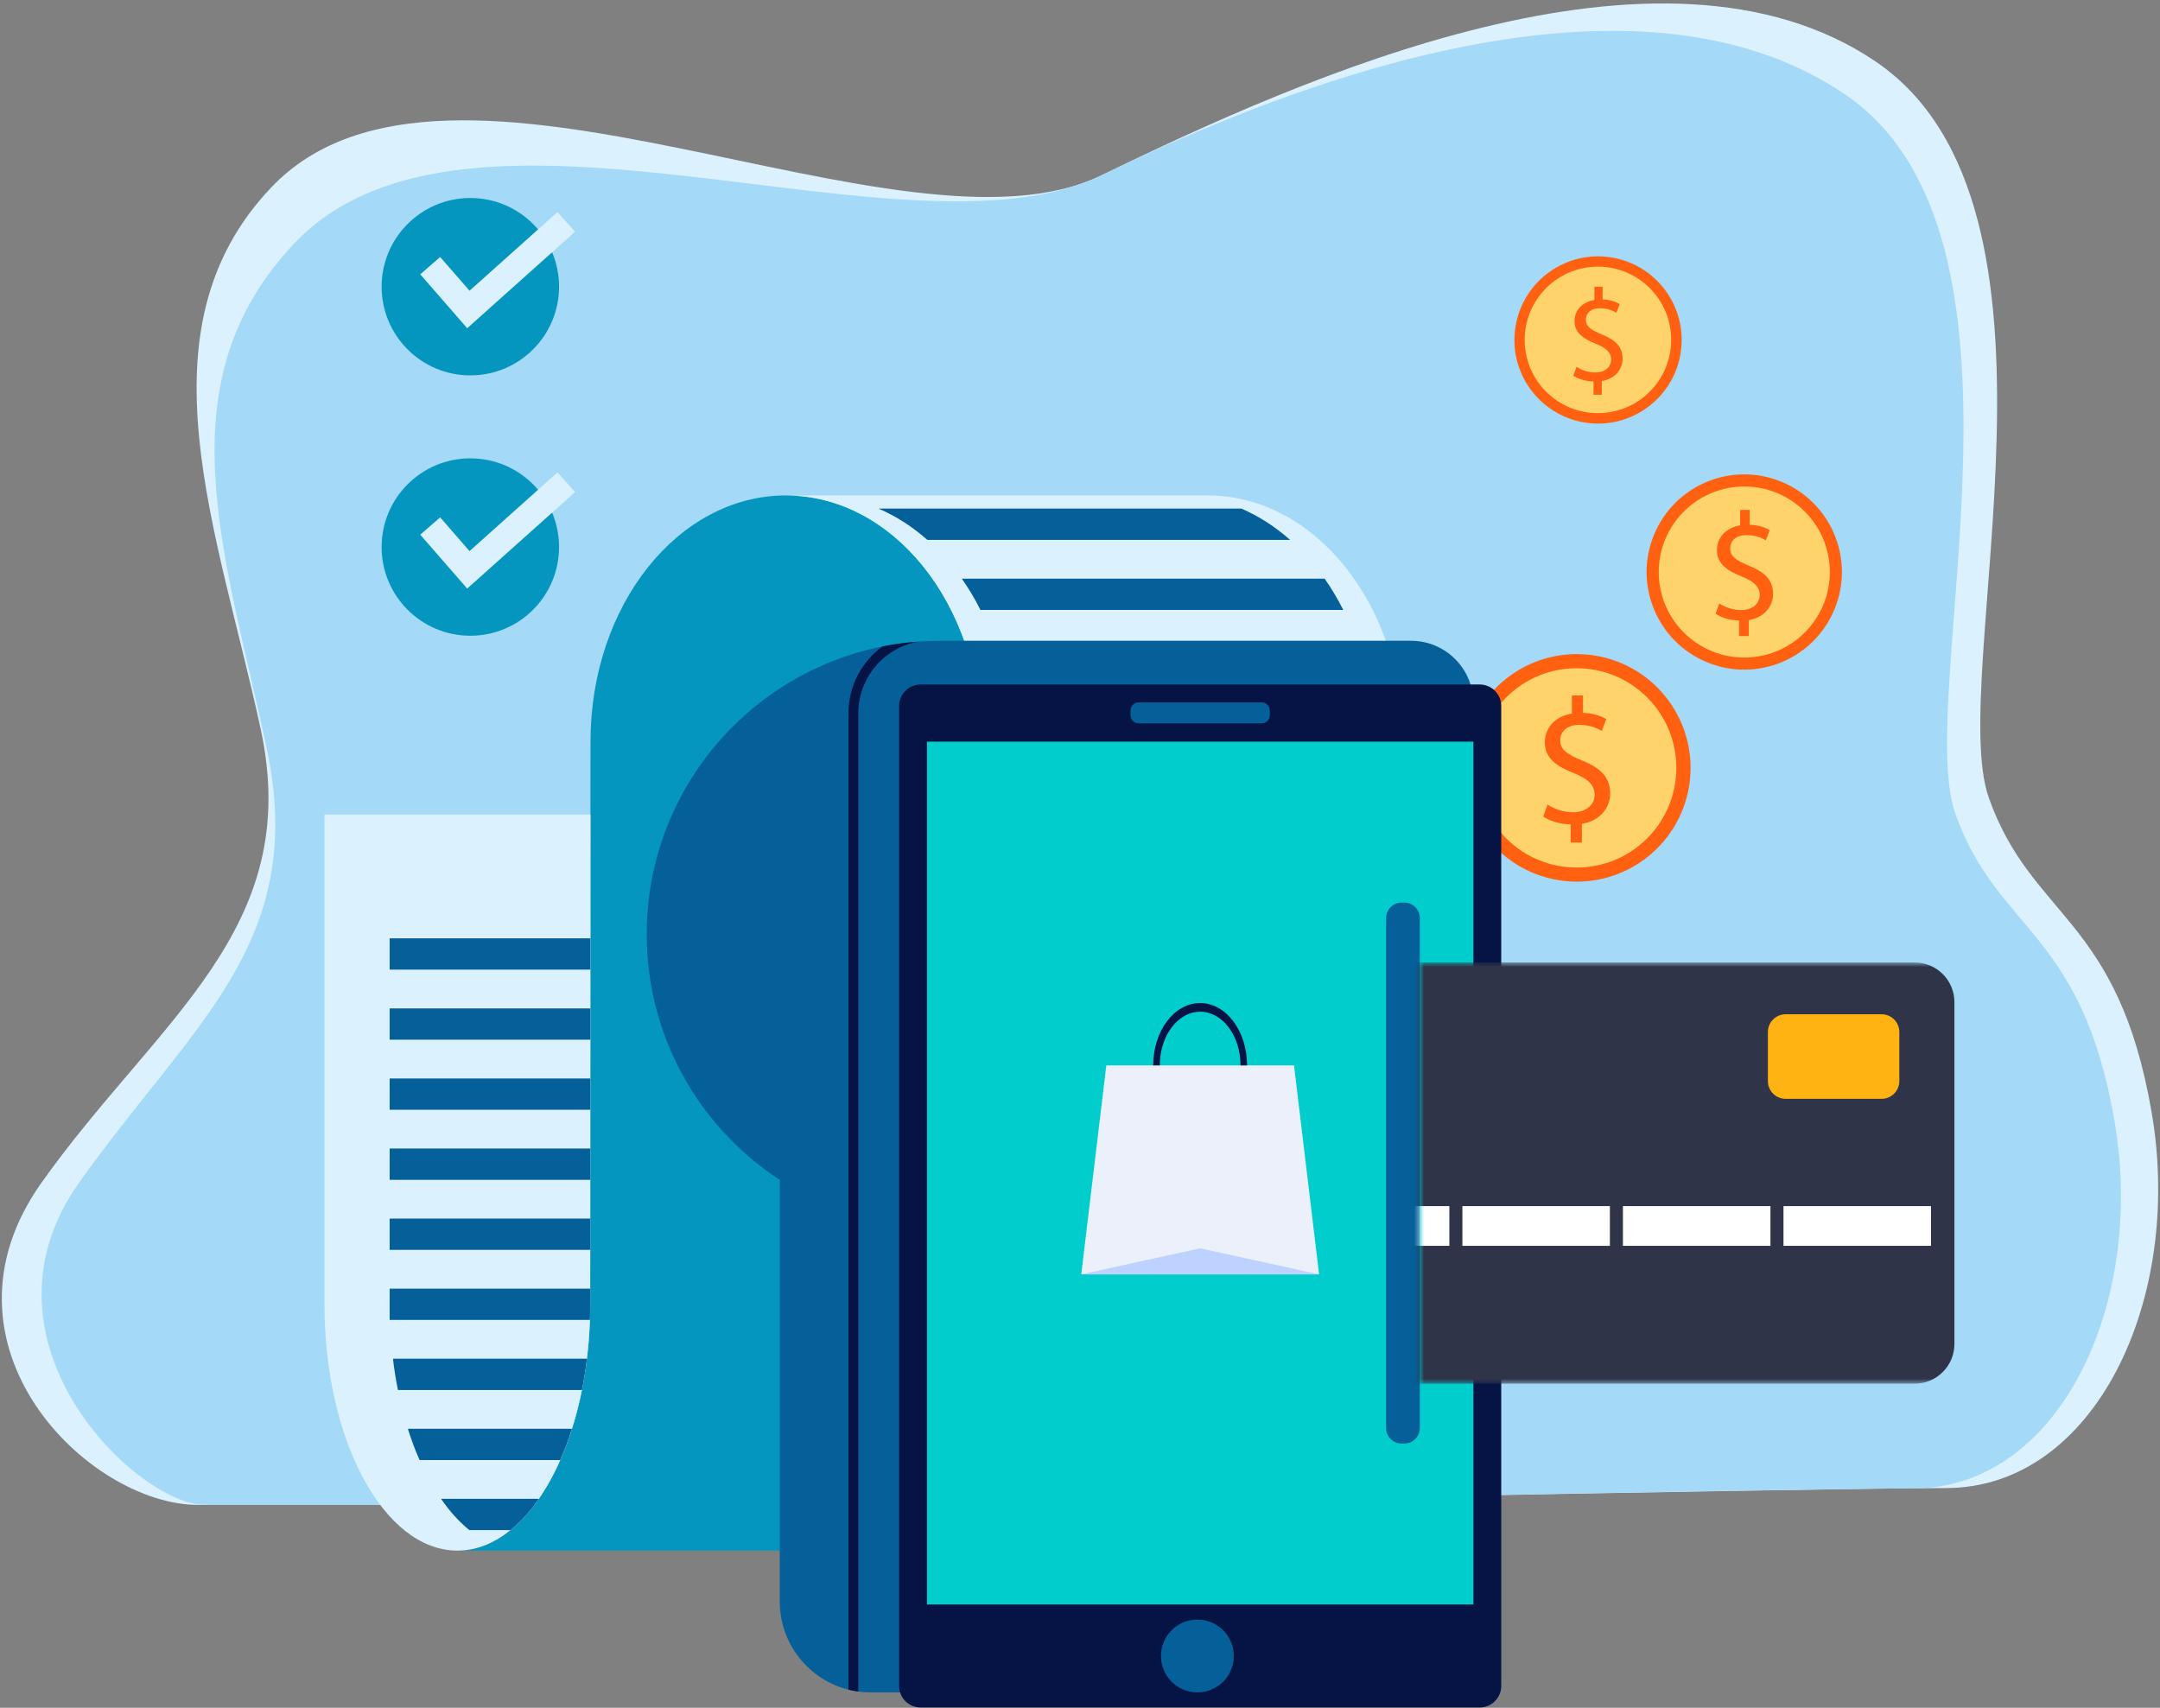<?xml version="1.0" encoding="utf-8"?>
<!-- Generator: Adobe Illustrator 27.5.0, SVG Export Plug-In . SVG Version: 6.00 Build 0)  -->
<svg width="430" height="340" viewBox="0 0 430 340" fill="none" xmlns="http://www.w3.org/2000/svg">
	<rect x="0" y="0" width="430" height="340" fill="#808080" stroke="none"/>
	<path d="M197.158 299.611C122.301 299.611 53.238 299.611 39.425 299.611C17.599 299.611 -14.742 267.867 8.279 235.436C31.3 203.006 60.473 185.107 51.922 145.287C43.371 105.467 26.995 65.67 54.028 37.286C89.306 0.244 179.513 54.235 219.271 34.902C259.028 15.569 330.617 -16.706 373.37 12.235C416.124 41.176 387.374 134.763 395.925 158.844C404.476 182.925 421.637 182.454 428.341 221.483C434.741 258.745 416.973 296.257 387.374 296.257C363.037 296.257 197.158 299.611 197.158 299.611Z" fill="#DBF1FE"/>
	<path d="M195.003 299.611C121.841 299.611 54.341 299.611 40.841 299.611C27.341 299.611 -6.73 267.112 15.77 235.416C38.27 203.72 61.413 187.7 53.056 148.781C44.699 109.863 32.274 76.094 58.694 48.352C93.173 12.148 180.413 53.797 219.27 34.901C258.127 16.005 325.44 -9.545 367.226 18.74C409.012 47.026 380.913 138.494 389.27 162.03C397.627 185.565 414.4 185.105 420.952 223.251C427.207 259.669 409.841 296.332 380.913 296.332C357.127 296.332 195.003 299.611 195.003 299.611Z" fill="#A4D9F7"/>
	<path d="M336.263 156.477C338.253 144.128 329.854 132.503 317.505 130.513C305.155 128.523 293.53 136.921 291.54 149.271C289.55 161.62 297.948 173.245 310.298 175.235C322.648 177.226 334.272 168.827 336.263 156.477Z" fill="#FF6110"/>
	<path d="M327.906 166.907C335.655 159.158 335.655 146.596 327.906 138.848C320.158 131.099 307.596 131.099 299.847 138.848C292.099 146.596 292.099 159.158 299.847 166.907C307.596 174.655 320.158 174.655 327.906 166.907Z" fill="#FFD36B"/>
	<path d="M312.669 167.73V164.13C310.601 164.094 308.462 163.453 307.214 162.561L308.071 160.173C309.354 161.029 311.208 161.706 313.204 161.706C315.736 161.706 317.446 160.244 317.446 158.213C317.446 156.252 316.056 155.04 313.417 153.971C309.781 152.545 307.535 150.905 307.535 147.803C307.535 144.844 309.639 142.598 312.918 142.063V138.462H315.129V141.92C317.267 141.992 318.729 142.562 319.763 143.168L318.872 145.521C318.124 145.093 316.661 144.309 314.379 144.309C311.634 144.309 310.601 145.949 310.601 147.375C310.601 149.228 311.92 150.155 315.022 151.439C318.693 152.936 320.547 154.79 320.547 157.963C320.547 160.779 318.586 163.417 314.915 164.024V167.731H312.669V167.73Z" fill="#FF6110"/>
	<path d="M365.211 121.278C369.295 111.35 364.557 99.991 354.629 95.907C344.701 91.824 333.343 96.561 329.259 106.489C325.175 116.417 329.913 127.776 339.841 131.86C349.769 135.944 361.128 131.206 365.211 121.278Z" fill="#FF6110"/>
	<path d="M359.284 125.926C365.934 119.276 365.934 108.494 359.284 101.845C352.634 95.195 341.853 95.195 335.203 101.845C328.553 108.494 328.553 119.276 335.203 125.926C341.853 132.575 352.634 132.575 359.284 125.926Z" fill="#FFD36B"/>
	<path d="M346.207 126.631V123.541C344.432 123.51 342.596 122.96 341.526 122.194L342.261 120.144C343.362 120.878 344.953 121.46 346.666 121.46C348.839 121.46 350.307 120.206 350.307 118.462C350.307 116.779 349.114 115.739 346.85 114.821C343.729 113.597 341.802 112.19 341.802 109.528C341.802 106.989 343.608 105.061 346.422 104.602V101.512H348.32V104.479C350.155 104.54 351.409 105.03 352.297 105.55L351.533 107.57C350.891 107.203 349.635 106.53 347.677 106.53C345.322 106.53 344.434 107.938 344.434 109.162C344.434 110.753 345.566 111.548 348.228 112.65C351.379 113.935 352.97 115.526 352.97 118.249C352.97 120.666 351.287 122.93 348.136 123.45V126.632H346.207V126.631Z" fill="#FF6110"/>
	<path d="M334.562 70.338C336.028 61.262 329.858 52.717 320.782 51.251C311.706 49.786 303.16 55.955 301.695 65.031C300.229 74.108 306.399 82.653 315.475 84.119C324.551 85.584 333.097 79.415 334.562 70.338Z" fill="#FF6110"/>
	<path d="M329.69 76.529C334.583 70.132 333.364 60.979 326.966 56.087C320.569 51.194 311.417 52.413 306.524 58.811C301.631 65.208 302.851 74.36 309.248 79.253C315.645 84.146 324.798 82.926 329.69 76.529Z" fill="#FFD36B"/>
	<path d="M317.224 78.589V75.943C315.704 75.917 314.132 75.445 313.215 74.79L313.845 73.034C314.788 73.663 316.151 74.161 317.618 74.161C319.479 74.161 320.736 73.087 320.736 71.593C320.736 70.152 319.714 69.261 317.775 68.475C315.102 67.427 313.451 66.222 313.451 63.942C313.451 61.767 314.998 60.116 317.408 59.723V57.077H319.033V59.618C320.605 59.671 321.679 60.09 322.439 60.535L321.785 62.265C321.235 61.951 320.16 61.374 318.483 61.374C316.466 61.374 315.706 62.58 315.706 63.628C315.706 64.99 316.676 65.672 318.955 66.615C321.654 67.715 323.016 69.078 323.016 71.41C323.016 73.48 321.575 75.419 318.876 75.864V78.589H317.224Z" fill="#FF6110"/>
	<path d="M201.488 147.65L201.271 196.674L201.217 210.679L201 259.693C201 286.131 189.707 307.687 175.56 308.674C175.224 308.696 174.887 308.707 174.551 308.707H91.625V308.696C98.601 308.414 104.903 303.131 109.547 294.701C114.451 285.805 117.488 273.405 117.488 259.693L117.542 162.165L117.553 147.65C117.553 120.583 134.965 98.637 156.456 98.637C167.055 98.637 176.656 103.985 183.686 112.642C190.889 121.538 195.359 133.938 195.359 147.65H201.488Z" fill="#0496BE"/>
	<path d="M117.546 162.165L117.535 186.813L117.524 193.04V206.991L117.513 214.715V228.655L117.502 234.893V248.833L117.491 256.557V259.692C117.491 260.733 117.469 261.764 117.437 262.784C117.35 265.42 117.155 267.991 116.84 270.497C116.59 272.634 116.254 274.717 115.853 276.735C115.311 279.425 114.649 282.007 113.868 284.448C113.185 286.639 112.393 288.722 111.525 290.675C110.918 292.085 110.256 293.43 109.551 294.7C108.835 296.013 108.065 297.249 107.273 298.399C105.548 300.883 103.66 302.988 101.632 304.626C98.562 307.11 95.177 308.553 91.63 308.694C91.435 308.705 91.239 308.705 91.044 308.705C76.431 308.705 64.595 286.758 64.595 259.692V162.164L117.546 162.165Z" fill="#DBF1FE"/>
	<path d="M117.535 186.813L117.524 193.04H77.569V186.813H117.535Z" fill="#05609A"/>
	<path d="M117.524 200.764H77.569V206.991H117.524V200.764Z" fill="#05609A"/>
	<path d="M117.513 214.715H77.569V220.942H117.513V214.715Z" fill="#05609A"/>
	<path d="M117.514 228.655L117.503 234.893H77.569V228.655H117.514Z" fill="#05609A"/>
	<path d="M117.502 242.607H77.569V248.834H117.502V242.607Z" fill="#05609A"/>
	<path d="M117.492 256.558V259.693C117.492 260.734 117.47 261.765 117.438 262.785H77.57V256.558H117.492Z" fill="#05609A"/>
	<path d="M116.841 270.498C116.591 272.635 116.255 274.718 115.854 276.736H79.219C78.807 274.718 78.47 272.635 78.232 270.498H116.841Z" fill="#05609A"/>
	<path d="M113.868 284.449C113.185 286.64 112.393 288.723 111.525 290.676H83.525C82.657 288.723 81.876 286.64 81.193 284.449H113.868Z" fill="#05609A"/>
	<path d="M107.273 298.401C105.548 300.885 103.66 302.99 101.632 304.628H93.441C91.412 302.99 89.514 300.885 87.8 298.401H107.273Z" fill="#05609A"/>
	<path d="M279.293 147.65H195.358C195.358 133.938 190.888 121.538 183.685 112.642C176.655 103.985 167.054 98.637 156.455 98.637H240.39C261.881 98.636 279.293 120.583 279.293 147.65Z" fill="#DBF1FE"/>
	<path d="M256.83 107.489H184.612C181.65 104.864 178.374 102.759 174.881 101.251H247.121C250.603 102.759 253.868 104.863 256.83 107.489Z" fill="#05609A"/>
	<path d="M267.407 121.429H195.178C194.082 119.227 192.835 117.144 191.468 115.202H263.697C265.064 117.144 266.301 119.227 267.407 121.429Z" fill="#05609A"/>
	<path d="M293.31 139.988V336.938H173.307C172.484 336.938 171.67 336.879 170.876 336.771C170.209 336.683 169.553 336.555 168.906 336.399C161.055 334.429 155.234 327.323 155.234 318.865V234.91C139.278 224.492 128.742 206.478 128.742 185.994C128.742 157.659 148.912 134.029 175.688 128.698C178.04 128.228 180.441 127.904 182.882 127.728C184.303 127.62 185.724 127.571 187.165 127.571H280.891C287.753 127.57 293.31 133.128 293.31 139.988Z" fill="#05609A"/>
	<path d="M294.572 339.941H183.274C180.907 339.941 178.988 338.022 178.988 335.655V140.56C178.988 138.193 180.907 136.274 183.274 136.274H294.571C296.938 136.274 298.857 138.193 298.857 140.56V335.655C298.857 338.022 296.939 339.941 294.572 339.941Z" fill="#051445"/>
	<path d="M293.31 147.655H184.54V319.434H293.31V147.655Z" fill="#02CDCD"/>
	<path d="M238.368 336.938C242.373 336.938 245.619 333.692 245.619 329.687C245.619 325.682 242.373 322.436 238.368 322.436C234.363 322.436 231.117 325.682 231.117 329.687C231.117 333.692 234.363 336.938 238.368 336.938Z" fill="#05609A"/>
	<path d="M251.19 144.009H226.657C225.769 144.009 225.05 143.289 225.05 142.402V141.454C225.05 140.566 225.769 139.847 226.657 139.847H251.19C252.078 139.847 252.797 140.567 252.797 141.454V142.402C252.797 143.29 252.077 144.009 251.19 144.009Z" fill="#05609A"/>
	<path d="M279.556 179.69H279.03C277.319 179.69 275.933 181.077 275.933 182.787V284.301C275.933 286.012 277.32 287.399 279.03 287.399H279.556C281.267 287.399 282.654 286.012 282.654 284.301V182.787C282.654 181.076 281.267 179.69 279.556 179.69Z" fill="#05609A"/>
	<path d="M262.595 253.71H215.251L220.239 212.109H257.607L262.595 253.71Z" fill="#ECF0FB"/>
	<path d="M248.259 212.109H246.957C246.957 206.203 243.364 201.424 238.923 201.424C234.482 201.424 230.889 206.203 230.889 212.109H229.575C229.575 205.249 233.76 199.692 238.923 199.692C244.085 199.692 248.259 205.25 248.259 212.109Z" fill="#051445"/>
	<path d="M215.251 253.71L238.923 248.522L262.595 253.71H215.251Z" fill="#BDD2FF"/>
	<mask id="mask0_237_9" style="mask-type:luminance" maskUnits="userSpaceOnUse" x="282" y="191" width="111" height="85">
		<path d="M392.599 191.613H282.654V275.475H392.599V191.613Z" fill="white"/>
	</mask>
	<g mask="url(#mask0_237_9)">
		<path d="M254.501 199.519V267.568C254.501 271.934 258.041 275.474 262.407 275.474H381.166C385.532 275.474 389.072 271.934 389.072 267.568V199.519C389.072 195.152 385.532 191.613 381.166 191.613H262.407C258.041 191.613 254.501 195.153 254.501 199.519Z" fill="#303449"/>
		<path d="M384.408 240.125H355.044V248.031H384.408V240.125Z" fill="white"/>
		<path d="M352.448 240.125H323.084V248.031H352.448V240.125Z" fill="white"/>
		<path d="M320.488 240.125H291.124V248.031H320.488V240.125Z" fill="white"/>
		<path d="M288.528 240.125H259.164V248.031H288.528V240.125Z" fill="white"/>
		<path d="M374.572 218.766H355.476C353.523 218.766 351.94 217.183 351.94 215.23V205.466C351.94 203.513 353.523 201.93 355.476 201.93H374.572C376.525 201.93 378.108 203.513 378.108 205.466V215.23C378.108 217.183 376.525 218.766 374.572 218.766Z" fill="#FEB313"/>
	</g>
	<path d="M182.883 127.727C180.443 127.903 178.041 128.227 175.689 128.697C171.582 131.686 168.907 136.538 168.907 141.997V336.398C169.554 336.555 170.21 336.682 170.877 336.77C170.867 336.701 170.867 336.643 170.867 336.574V141.997C170.867 134.852 176.071 128.894 182.883 127.727Z" fill="#051445"/>
	<path d="M93.631 126.57C103.384 126.57 111.29 118.664 111.29 108.911C111.29 99.158 103.384 91.252 93.631 91.252C83.878 91.252 75.972 99.158 75.972 108.911C75.972 118.664 83.878 126.57 93.631 126.57Z" fill="#0496BE"/>
	<path d="M93.008 117.179L83.664 106.451L87.624 103.002L93.472 109.717L110.982 94.049L114.484 97.964L93.008 117.179Z" fill="#DBF1FE"/>
	<path d="M93.631 74.736C103.384 74.736 111.29 66.83 111.29 57.077C111.29 47.324 103.384 39.418 93.631 39.418C83.878 39.418 75.972 47.324 75.972 57.077C75.972 66.83 83.878 74.736 93.631 74.736Z" fill="#0496BE"/>
	<path d="M93.008 65.345L83.664 54.617L87.624 51.168L93.472 57.883L110.982 42.215L114.484 46.13L93.008 65.345Z" fill="#DBF1FE"/>
</svg>
